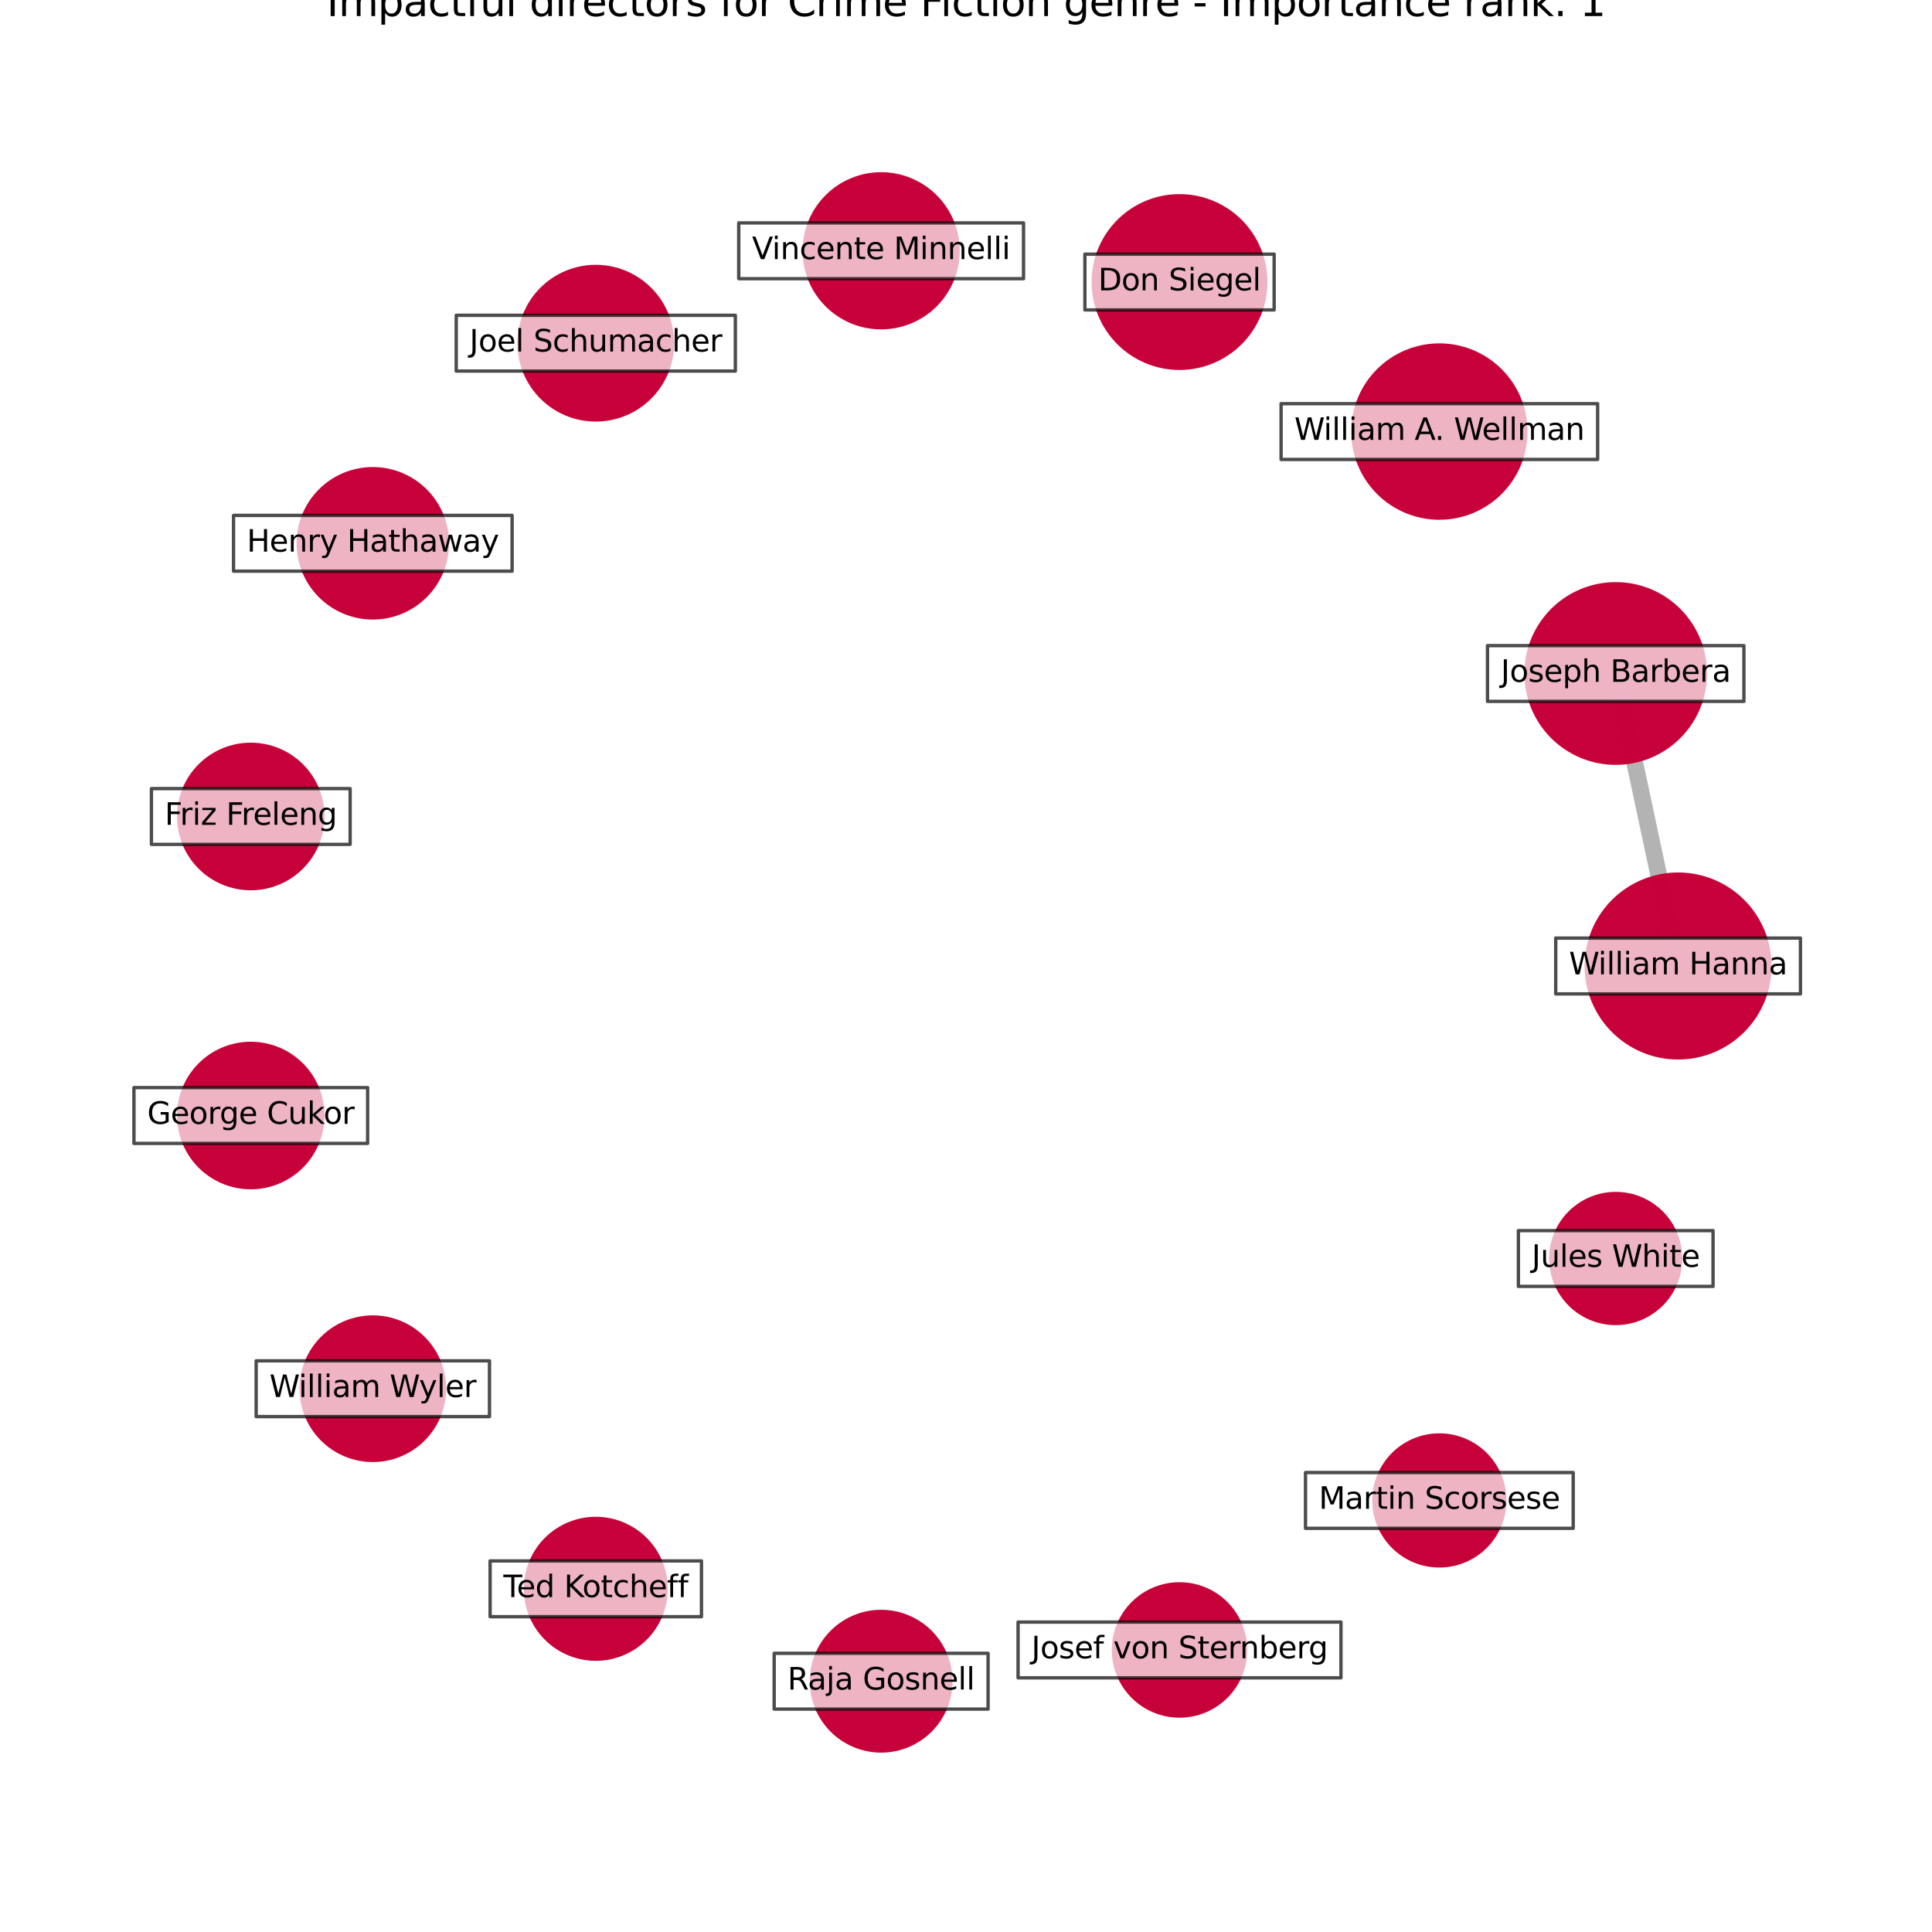 <?xml version="1.0" encoding="utf-8" standalone="no"?>
<!DOCTYPE svg PUBLIC "-//W3C//DTD SVG 1.1//EN"
  "http://www.w3.org/Graphics/SVG/1.1/DTD/svg11.dtd">
<svg xmlns:xlink="http://www.w3.org/1999/xlink" width="576pt" height="576pt" viewBox="0 0 576 576" xmlns="http://www.w3.org/2000/svg" version="1.1">
 <defs>
  <style type="text/css">*{stroke-linejoin: round; stroke-linecap: butt}</style>
 </defs>
 <g id="figure_1">
  <g id="patch_1">
   <path d="M 0 576 
L 576 576 
L 576 0 
L 0 0 
z
" style="fill: #ffffff"/>
  </g>
  <g id="axes_1">
   <g id="LineCollection_1">
    <path d="M 500.301 288 
L 481.703 200.794 
" clip-path="url(#p2eaabb1ff0)" style="fill: none; stroke: #000000; stroke-opacity: 0.3; stroke-width: 5"/>
   </g>
   <g id="PathCollection_1">
    <path d="M 500.301 315.386 
C 507.564 315.386 514.53 312.501 519.666 307.365 
C 524.801 302.229 527.687 295.263 527.687 288 
C 527.687 280.737 524.801 273.771 519.666 268.635 
C 514.53 263.499 507.564 260.614 500.301 260.614 
C 493.038 260.614 486.072 263.499 480.936 268.635 
C 475.8 273.771 472.915 280.737 472.915 288 
C 472.915 295.263 475.8 302.229 480.936 307.365 
C 486.072 312.501 493.038 315.386 500.301 315.386 
z
" clip-path="url(#p2eaabb1ff0)" style="fill: #c70039; fill-opacity: 0.99; stroke: #c70039; stroke-opacity: 0.99"/>
    <path d="M 481.703 227.54 
C 488.796 227.54 495.6 224.721 500.615 219.706 
C 505.631 214.69 508.449 207.887 508.449 200.794 
C 508.449 193.7 505.631 186.897 500.615 181.881 
C 495.6 176.866 488.796 174.047 481.703 174.047 
C 474.61 174.047 467.806 176.866 462.791 181.881 
C 457.775 186.897 454.957 193.7 454.957 200.794 
C 454.957 207.887 457.775 214.69 462.791 219.706 
C 467.806 224.721 474.61 227.54 481.703 227.54 
z
" clip-path="url(#p2eaabb1ff0)" style="fill: #c70039; fill-opacity: 0.99; stroke: #c70039; stroke-opacity: 0.99"/>
    <path d="M 429.125 154.463 
C 435.967 154.463 442.529 151.745 447.367 146.907 
C 452.204 142.069 454.923 135.507 454.923 128.666 
C 454.923 121.824 452.204 115.262 447.367 110.424 
C 442.529 105.587 435.967 102.869 429.125 102.869 
C 422.284 102.869 415.722 105.587 410.884 110.424 
C 406.047 115.262 403.328 121.824 403.328 128.666 
C 403.328 135.507 406.047 142.069 410.884 146.907 
C 415.722 151.745 422.284 154.463 429.125 154.463 
z
" clip-path="url(#p2eaabb1ff0)" style="fill: #c70039; fill-opacity: 0.99; stroke: #c70039; stroke-opacity: 0.99"/>
    <path d="M 351.659 109.808 
C 358.48 109.808 365.023 107.098 369.846 102.275 
C 374.669 97.452 377.379 90.909 377.379 84.088 
C 377.379 77.268 374.669 70.725 369.846 65.902 
C 365.023 61.079 358.48 58.369 351.659 58.369 
C 344.838 58.369 338.296 61.079 333.473 65.902 
C 328.65 70.725 325.94 77.268 325.94 84.088 
C 325.94 90.909 328.65 97.452 333.473 102.275 
C 338.296 107.098 344.838 109.808 351.659 109.808 
z
" clip-path="url(#p2eaabb1ff0)" style="fill: #c70039; fill-opacity: 0.99; stroke: #c70039; stroke-opacity: 0.99"/>
    <path d="M 262.699 97.704 
C 268.781 97.704 274.615 95.287 278.916 90.986 
C 283.217 86.686 285.633 80.852 285.633 74.769 
C 285.633 68.687 283.217 62.853 278.916 58.552 
C 274.615 54.251 268.781 51.835 262.699 51.835 
C 256.617 51.835 250.783 54.251 246.482 58.552 
C 242.181 62.853 239.764 68.687 239.764 74.769 
C 239.764 80.852 242.181 86.686 246.482 90.986 
C 250.783 95.287 256.617 97.704 262.699 97.704 
z
" clip-path="url(#p2eaabb1ff0)" style="fill: #c70039; fill-opacity: 0.99; stroke: #c70039; stroke-opacity: 0.99"/>
    <path d="M 177.627 125.191 
C 183.692 125.191 189.51 122.781 193.799 118.492 
C 198.088 114.203 200.497 108.385 200.497 102.32 
C 200.497 96.254 198.088 90.436 193.799 86.147 
C 189.51 81.858 183.692 79.449 177.627 79.449 
C 171.561 79.449 165.743 81.858 161.454 86.147 
C 157.165 90.436 154.756 96.254 154.756 102.32 
C 154.756 108.385 157.165 114.203 161.454 118.492 
C 165.743 122.781 171.561 125.191 177.627 125.191 
z
" clip-path="url(#p2eaabb1ff0)" style="fill: #c70039; fill-opacity: 0.99; stroke: #c70039; stroke-opacity: 0.99"/>
    <path d="M 111.152 184.214 
C 117.05 184.214 122.706 181.871 126.877 177.7 
C 131.047 173.53 133.39 167.873 133.39 161.976 
C 133.39 156.078 131.047 150.421 126.877 146.251 
C 122.706 142.081 117.05 139.738 111.152 139.738 
C 105.254 139.738 99.597 142.081 95.427 146.251 
C 91.257 150.421 88.914 156.078 88.914 161.976 
C 88.914 167.873 91.257 173.53 95.427 177.7 
C 99.597 181.871 105.254 184.214 111.152 184.214 
z
" clip-path="url(#p2eaabb1ff0)" style="fill: #c70039; fill-opacity: 0.99; stroke: #c70039; stroke-opacity: 0.99"/>
    <path d="M 74.769 264.932 
C 80.474 264.932 85.945 262.666 89.979 258.632 
C 94.012 254.598 96.279 249.127 96.279 243.423 
C 96.279 237.718 94.012 232.247 89.979 228.213 
C 85.945 224.18 80.474 221.913 74.769 221.913 
C 69.065 221.913 63.593 224.18 59.56 228.213 
C 55.526 232.247 53.26 237.718 53.26 243.423 
C 53.26 249.127 55.526 254.598 59.56 258.632 
C 63.593 262.666 69.065 264.932 74.769 264.932 
z
" clip-path="url(#p2eaabb1ff0)" style="fill: #c70039; fill-opacity: 0.99; stroke: #c70039; stroke-opacity: 0.99"/>
    <path d="M 74.769 354.079 
C 80.471 354.079 85.941 351.813 89.973 347.781 
C 94.005 343.749 96.27 338.28 96.27 332.577 
C 96.27 326.875 94.005 321.406 89.973 317.374 
C 85.941 313.342 80.471 311.076 74.769 311.076 
C 69.067 311.076 63.598 313.342 59.566 317.374 
C 55.534 321.406 53.268 326.875 53.268 332.577 
C 53.268 338.28 55.534 343.749 59.566 347.781 
C 63.598 351.813 69.067 354.079 74.769 354.079 
z
" clip-path="url(#p2eaabb1ff0)" style="fill: #c70039; fill-opacity: 0.99; stroke: #c70039; stroke-opacity: 0.99"/>
    <path d="M 111.152 435.395 
C 116.819 435.395 122.256 433.143 126.263 429.135 
C 130.271 425.128 132.522 419.692 132.522 414.024 
C 132.522 408.357 130.271 402.921 126.263 398.913 
C 122.256 394.906 116.819 392.654 111.152 392.654 
C 105.484 392.654 100.048 394.906 96.041 398.913 
C 92.033 402.921 89.782 408.357 89.782 414.024 
C 89.782 419.692 92.033 425.128 96.041 429.135 
C 100.048 433.143 105.484 435.395 111.152 435.395 
z
" clip-path="url(#p2eaabb1ff0)" style="fill: #c70039; fill-opacity: 0.99; stroke: #c70039; stroke-opacity: 0.99"/>
    <path d="M 177.627 494.654 
C 183.189 494.654 188.524 492.444 192.457 488.511 
C 196.39 484.578 198.6 479.243 198.6 473.68 
C 198.6 468.118 196.39 462.783 192.457 458.85 
C 188.524 454.917 183.189 452.707 177.627 452.707 
C 172.064 452.707 166.729 454.917 162.796 458.85 
C 158.863 462.783 156.653 468.118 156.653 473.68 
C 156.653 479.243 158.863 484.578 162.796 488.511 
C 166.729 492.444 172.064 494.654 177.627 494.654 
z
" clip-path="url(#p2eaabb1ff0)" style="fill: #c70039; fill-opacity: 0.99; stroke: #c70039; stroke-opacity: 0.99"/>
    <path d="M 262.699 522.025 
C 268.214 522.025 273.503 519.834 277.403 515.934 
C 281.302 512.035 283.493 506.745 283.493 501.231 
C 283.493 495.716 281.302 490.427 277.403 486.527 
C 273.503 482.628 268.214 480.437 262.699 480.437 
C 257.184 480.437 251.895 482.628 247.995 486.527 
C 244.096 490.427 241.905 495.716 241.905 501.231 
C 241.905 506.745 244.096 512.035 247.995 515.934 
C 251.895 519.834 257.184 522.025 262.699 522.025 
z
" clip-path="url(#p2eaabb1ff0)" style="fill: #c70039; fill-opacity: 0.99; stroke: #c70039; stroke-opacity: 0.99"/>
    <path d="M 351.659 511.613 
C 356.884 511.613 361.896 509.537 365.591 505.843 
C 369.285 502.148 371.361 497.137 371.361 491.912 
C 371.361 486.687 369.285 481.675 365.591 477.98 
C 361.896 474.286 356.884 472.21 351.659 472.21 
C 346.434 472.21 341.423 474.286 337.728 477.98 
C 334.033 481.675 331.957 486.687 331.957 491.912 
C 331.957 497.137 334.033 502.148 337.728 505.843 
C 341.423 509.537 346.434 511.613 351.659 511.613 
z
" clip-path="url(#p2eaabb1ff0)" style="fill: #c70039; fill-opacity: 0.99; stroke: #c70039; stroke-opacity: 0.99"/>
    <path d="M 429.126 466.844 
C 434.3 466.844 439.262 464.788 442.921 461.129 
C 446.579 457.471 448.635 452.508 448.635 447.334 
C 448.635 442.16 446.579 437.197 442.921 433.539 
C 439.262 429.88 434.3 427.825 429.126 427.825 
C 423.952 427.825 418.989 429.88 415.33 433.539 
C 411.672 437.197 409.616 442.16 409.616 447.334 
C 409.616 452.508 411.672 457.471 415.33 461.129 
C 418.989 464.788 423.952 466.844 429.126 466.844 
z
" clip-path="url(#p2eaabb1ff0)" style="fill: #c70039; fill-opacity: 0.99; stroke: #c70039; stroke-opacity: 0.99"/>
    <path d="M 481.703 394.571 
C 486.839 394.571 491.765 392.531 495.396 388.9 
C 499.028 385.268 501.068 380.342 501.068 375.206 
C 501.068 370.071 499.028 365.145 495.396 361.513 
C 491.765 357.882 486.839 355.842 481.703 355.842 
C 476.567 355.842 471.642 357.882 468.01 361.513 
C 464.379 365.145 462.338 370.071 462.338 375.206 
C 462.338 380.342 464.379 385.268 468.01 388.9 
C 471.642 392.531 476.567 394.571 481.703 394.571 
z
" clip-path="url(#p2eaabb1ff0)" style="fill: #c70039; fill-opacity: 0.99; stroke: #c70039; stroke-opacity: 0.99"/>
   </g>
   <g id="text_1">
    <g id="patch_2">
     <path d="M 463.818 296.315 
L 536.784 296.315 
L 536.784 279.685 
L 463.818 279.685 
z
" clip-path="url(#p2eaabb1ff0)" style="fill: #ffffff; opacity: 0.7; stroke: #000000; stroke-linejoin: miter"/>
    </g>
    <g clip-path="url(#p2eaabb1ff0)">
     <!-- William Hanna -->
     <g transform="translate(467.778 290.483)scale(0.09 -0.09)">
      <defs>
       <path id="DejaVuSans-57" d="M 213 4666 
L 850 4666 
L 1831 722 
L 2809 4666 
L 3519 4666 
L 4500 722 
L 5478 4666 
L 6119 4666 
L 4947 0 
L 4153 0 
L 3169 4050 
L 2175 0 
L 1381 0 
L 213 4666 
z
" transform="scale(0.016)"/>
       <path id="DejaVuSans-69" d="M 603 3500 
L 1178 3500 
L 1178 0 
L 603 0 
L 603 3500 
z
M 603 4863 
L 1178 4863 
L 1178 4134 
L 603 4134 
L 603 4863 
z
" transform="scale(0.016)"/>
       <path id="DejaVuSans-6c" d="M 603 4863 
L 1178 4863 
L 1178 0 
L 603 0 
L 603 4863 
z
" transform="scale(0.016)"/>
       <path id="DejaVuSans-61" d="M 2194 1759 
Q 1497 1759 1228 1600 
Q 959 1441 959 1056 
Q 959 750 1161 570 
Q 1363 391 1709 391 
Q 2188 391 2477 730 
Q 2766 1069 2766 1631 
L 2766 1759 
L 2194 1759 
z
M 3341 1997 
L 3341 0 
L 2766 0 
L 2766 531 
Q 2569 213 2275 61 
Q 1981 -91 1556 -91 
Q 1019 -91 701 211 
Q 384 513 384 1019 
Q 384 1609 779 1909 
Q 1175 2209 1959 2209 
L 2766 2209 
L 2766 2266 
Q 2766 2663 2505 2880 
Q 2244 3097 1772 3097 
Q 1472 3097 1187 3025 
Q 903 2953 641 2809 
L 641 3341 
Q 956 3463 1253 3523 
Q 1550 3584 1831 3584 
Q 2591 3584 2966 3190 
Q 3341 2797 3341 1997 
z
" transform="scale(0.016)"/>
       <path id="DejaVuSans-6d" d="M 3328 2828 
Q 3544 3216 3844 3400 
Q 4144 3584 4550 3584 
Q 5097 3584 5394 3201 
Q 5691 2819 5691 2113 
L 5691 0 
L 5113 0 
L 5113 2094 
Q 5113 2597 4934 2840 
Q 4756 3084 4391 3084 
Q 3944 3084 3684 2787 
Q 3425 2491 3425 1978 
L 3425 0 
L 2847 0 
L 2847 2094 
Q 2847 2600 2669 2842 
Q 2491 3084 2119 3084 
Q 1678 3084 1418 2786 
Q 1159 2488 1159 1978 
L 1159 0 
L 581 0 
L 581 3500 
L 1159 3500 
L 1159 2956 
Q 1356 3278 1631 3431 
Q 1906 3584 2284 3584 
Q 2666 3584 2933 3390 
Q 3200 3197 3328 2828 
z
" transform="scale(0.016)"/>
       <path id="DejaVuSans-20" transform="scale(0.016)"/>
       <path id="DejaVuSans-48" d="M 628 4666 
L 1259 4666 
L 1259 2753 
L 3553 2753 
L 3553 4666 
L 4184 4666 
L 4184 0 
L 3553 0 
L 3553 2222 
L 1259 2222 
L 1259 0 
L 628 0 
L 628 4666 
z
" transform="scale(0.016)"/>
       <path id="DejaVuSans-6e" d="M 3513 2113 
L 3513 0 
L 2938 0 
L 2938 2094 
Q 2938 2591 2744 2837 
Q 2550 3084 2163 3084 
Q 1697 3084 1428 2787 
Q 1159 2491 1159 1978 
L 1159 0 
L 581 0 
L 581 3500 
L 1159 3500 
L 1159 2956 
Q 1366 3272 1645 3428 
Q 1925 3584 2291 3584 
Q 2894 3584 3203 3211 
Q 3513 2838 3513 2113 
z
" transform="scale(0.016)"/>
      </defs>
      <use xlink:href="#DejaVuSans-57"/>
      <use xlink:href="#DejaVuSans-69" x="96.627"/>
      <use xlink:href="#DejaVuSans-6c" x="124.41"/>
      <use xlink:href="#DejaVuSans-6c" x="152.193"/>
      <use xlink:href="#DejaVuSans-69" x="179.977"/>
      <use xlink:href="#DejaVuSans-61" x="207.76"/>
      <use xlink:href="#DejaVuSans-6d" x="269.039"/>
      <use xlink:href="#DejaVuSans-20" x="366.451"/>
      <use xlink:href="#DejaVuSans-48" x="398.238"/>
      <use xlink:href="#DejaVuSans-61" x="473.434"/>
      <use xlink:href="#DejaVuSans-6e" x="534.713"/>
      <use xlink:href="#DejaVuSans-6e" x="598.092"/>
      <use xlink:href="#DejaVuSans-61" x="661.471"/>
     </g>
    </g>
   </g>
   <g id="text_2">
    <g id="patch_3">
     <path d="M 443.482 209.109 
L 519.924 209.109 
L 519.924 192.478 
L 443.482 192.478 
z
" clip-path="url(#p2eaabb1ff0)" style="fill: #ffffff; opacity: 0.7; stroke: #000000; stroke-linejoin: miter"/>
    </g>
    <g clip-path="url(#p2eaabb1ff0)">
     <!-- Joseph Barbera -->
     <g transform="translate(447.442 203.277)scale(0.09 -0.09)">
      <defs>
       <path id="DejaVuSans-4a" d="M 628 4666 
L 1259 4666 
L 1259 325 
Q 1259 -519 939 -900 
Q 619 -1281 -91 -1281 
L -331 -1281 
L -331 -750 
L -134 -750 
Q 284 -750 456 -515 
Q 628 -281 628 325 
L 628 4666 
z
" transform="scale(0.016)"/>
       <path id="DejaVuSans-6f" d="M 1959 3097 
Q 1497 3097 1228 2736 
Q 959 2375 959 1747 
Q 959 1119 1226 758 
Q 1494 397 1959 397 
Q 2419 397 2687 759 
Q 2956 1122 2956 1747 
Q 2956 2369 2687 2733 
Q 2419 3097 1959 3097 
z
M 1959 3584 
Q 2709 3584 3137 3096 
Q 3566 2609 3566 1747 
Q 3566 888 3137 398 
Q 2709 -91 1959 -91 
Q 1206 -91 779 398 
Q 353 888 353 1747 
Q 353 2609 779 3096 
Q 1206 3584 1959 3584 
z
" transform="scale(0.016)"/>
       <path id="DejaVuSans-73" d="M 2834 3397 
L 2834 2853 
Q 2591 2978 2328 3040 
Q 2066 3103 1784 3103 
Q 1356 3103 1142 2972 
Q 928 2841 928 2578 
Q 928 2378 1081 2264 
Q 1234 2150 1697 2047 
L 1894 2003 
Q 2506 1872 2764 1633 
Q 3022 1394 3022 966 
Q 3022 478 2636 193 
Q 2250 -91 1575 -91 
Q 1294 -91 989 -36 
Q 684 19 347 128 
L 347 722 
Q 666 556 975 473 
Q 1284 391 1588 391 
Q 1994 391 2212 530 
Q 2431 669 2431 922 
Q 2431 1156 2273 1281 
Q 2116 1406 1581 1522 
L 1381 1569 
Q 847 1681 609 1914 
Q 372 2147 372 2553 
Q 372 3047 722 3315 
Q 1072 3584 1716 3584 
Q 2034 3584 2315 3537 
Q 2597 3491 2834 3397 
z
" transform="scale(0.016)"/>
       <path id="DejaVuSans-65" d="M 3597 1894 
L 3597 1613 
L 953 1613 
Q 991 1019 1311 708 
Q 1631 397 2203 397 
Q 2534 397 2845 478 
Q 3156 559 3463 722 
L 3463 178 
Q 3153 47 2828 -22 
Q 2503 -91 2169 -91 
Q 1331 -91 842 396 
Q 353 884 353 1716 
Q 353 2575 817 3079 
Q 1281 3584 2069 3584 
Q 2775 3584 3186 3129 
Q 3597 2675 3597 1894 
z
M 3022 2063 
Q 3016 2534 2758 2815 
Q 2500 3097 2075 3097 
Q 1594 3097 1305 2825 
Q 1016 2553 972 2059 
L 3022 2063 
z
" transform="scale(0.016)"/>
       <path id="DejaVuSans-70" d="M 1159 525 
L 1159 -1331 
L 581 -1331 
L 581 3500 
L 1159 3500 
L 1159 2969 
Q 1341 3281 1617 3432 
Q 1894 3584 2278 3584 
Q 2916 3584 3314 3078 
Q 3713 2572 3713 1747 
Q 3713 922 3314 415 
Q 2916 -91 2278 -91 
Q 1894 -91 1617 61 
Q 1341 213 1159 525 
z
M 3116 1747 
Q 3116 2381 2855 2742 
Q 2594 3103 2138 3103 
Q 1681 3103 1420 2742 
Q 1159 2381 1159 1747 
Q 1159 1113 1420 752 
Q 1681 391 2138 391 
Q 2594 391 2855 752 
Q 3116 1113 3116 1747 
z
" transform="scale(0.016)"/>
       <path id="DejaVuSans-68" d="M 3513 2113 
L 3513 0 
L 2938 0 
L 2938 2094 
Q 2938 2591 2744 2837 
Q 2550 3084 2163 3084 
Q 1697 3084 1428 2787 
Q 1159 2491 1159 1978 
L 1159 0 
L 581 0 
L 581 4863 
L 1159 4863 
L 1159 2956 
Q 1366 3272 1645 3428 
Q 1925 3584 2291 3584 
Q 2894 3584 3203 3211 
Q 3513 2838 3513 2113 
z
" transform="scale(0.016)"/>
       <path id="DejaVuSans-42" d="M 1259 2228 
L 1259 519 
L 2272 519 
Q 2781 519 3026 730 
Q 3272 941 3272 1375 
Q 3272 1813 3026 2020 
Q 2781 2228 2272 2228 
L 1259 2228 
z
M 1259 4147 
L 1259 2741 
L 2194 2741 
Q 2656 2741 2882 2914 
Q 3109 3088 3109 3444 
Q 3109 3797 2882 3972 
Q 2656 4147 2194 4147 
L 1259 4147 
z
M 628 4666 
L 2241 4666 
Q 2963 4666 3353 4366 
Q 3744 4066 3744 3513 
Q 3744 3084 3544 2831 
Q 3344 2578 2956 2516 
Q 3422 2416 3680 2098 
Q 3938 1781 3938 1306 
Q 3938 681 3513 340 
Q 3088 0 2303 0 
L 628 0 
L 628 4666 
z
" transform="scale(0.016)"/>
       <path id="DejaVuSans-72" d="M 2631 2963 
Q 2534 3019 2420 3045 
Q 2306 3072 2169 3072 
Q 1681 3072 1420 2755 
Q 1159 2438 1159 1844 
L 1159 0 
L 581 0 
L 581 3500 
L 1159 3500 
L 1159 2956 
Q 1341 3275 1631 3429 
Q 1922 3584 2338 3584 
Q 2397 3584 2469 3576 
Q 2541 3569 2628 3553 
L 2631 2963 
z
" transform="scale(0.016)"/>
       <path id="DejaVuSans-62" d="M 3116 1747 
Q 3116 2381 2855 2742 
Q 2594 3103 2138 3103 
Q 1681 3103 1420 2742 
Q 1159 2381 1159 1747 
Q 1159 1113 1420 752 
Q 1681 391 2138 391 
Q 2594 391 2855 752 
Q 3116 1113 3116 1747 
z
M 1159 2969 
Q 1341 3281 1617 3432 
Q 1894 3584 2278 3584 
Q 2916 3584 3314 3078 
Q 3713 2572 3713 1747 
Q 3713 922 3314 415 
Q 2916 -91 2278 -91 
Q 1894 -91 1617 61 
Q 1341 213 1159 525 
L 1159 0 
L 581 0 
L 581 4863 
L 1159 4863 
L 1159 2969 
z
" transform="scale(0.016)"/>
      </defs>
      <use xlink:href="#DejaVuSans-4a"/>
      <use xlink:href="#DejaVuSans-6f" x="29.492"/>
      <use xlink:href="#DejaVuSans-73" x="90.674"/>
      <use xlink:href="#DejaVuSans-65" x="142.773"/>
      <use xlink:href="#DejaVuSans-70" x="204.297"/>
      <use xlink:href="#DejaVuSans-68" x="267.773"/>
      <use xlink:href="#DejaVuSans-20" x="331.152"/>
      <use xlink:href="#DejaVuSans-42" x="362.939"/>
      <use xlink:href="#DejaVuSans-61" x="431.543"/>
      <use xlink:href="#DejaVuSans-72" x="492.822"/>
      <use xlink:href="#DejaVuSans-62" x="533.936"/>
      <use xlink:href="#DejaVuSans-65" x="597.412"/>
      <use xlink:href="#DejaVuSans-72" x="658.936"/>
      <use xlink:href="#DejaVuSans-61" x="700.049"/>
     </g>
    </g>
   </g>
   <g id="text_3">
    <g id="patch_4">
     <path d="M 381.939 136.981 
L 476.312 136.981 
L 476.312 120.351 
L 381.939 120.351 
z
" clip-path="url(#p2eaabb1ff0)" style="fill: #ffffff; opacity: 0.7; stroke: #000000; stroke-linejoin: miter"/>
    </g>
    <g clip-path="url(#p2eaabb1ff0)">
     <!-- William A. Wellman -->
     <g transform="translate(385.899 131.149)scale(0.09 -0.09)">
      <defs>
       <path id="DejaVuSans-41" d="M 2188 4044 
L 1331 1722 
L 3047 1722 
L 2188 4044 
z
M 1831 4666 
L 2547 4666 
L 4325 0 
L 3669 0 
L 3244 1197 
L 1141 1197 
L 716 0 
L 50 0 
L 1831 4666 
z
" transform="scale(0.016)"/>
       <path id="DejaVuSans-2e" d="M 684 794 
L 1344 794 
L 1344 0 
L 684 0 
L 684 794 
z
" transform="scale(0.016)"/>
      </defs>
      <use xlink:href="#DejaVuSans-57"/>
      <use xlink:href="#DejaVuSans-69" x="96.627"/>
      <use xlink:href="#DejaVuSans-6c" x="124.41"/>
      <use xlink:href="#DejaVuSans-6c" x="152.193"/>
      <use xlink:href="#DejaVuSans-69" x="179.977"/>
      <use xlink:href="#DejaVuSans-61" x="207.76"/>
      <use xlink:href="#DejaVuSans-6d" x="269.039"/>
      <use xlink:href="#DejaVuSans-20" x="366.451"/>
      <use xlink:href="#DejaVuSans-41" x="398.238"/>
      <use xlink:href="#DejaVuSans-2e" x="464.896"/>
      <use xlink:href="#DejaVuSans-20" x="496.684"/>
      <use xlink:href="#DejaVuSans-57" x="528.471"/>
      <use xlink:href="#DejaVuSans-65" x="621.473"/>
      <use xlink:href="#DejaVuSans-6c" x="682.996"/>
      <use xlink:href="#DejaVuSans-6c" x="710.779"/>
      <use xlink:href="#DejaVuSans-6d" x="738.562"/>
      <use xlink:href="#DejaVuSans-61" x="835.975"/>
      <use xlink:href="#DejaVuSans-6e" x="897.254"/>
     </g>
    </g>
   </g>
   <g id="text_4">
    <g id="patch_5">
     <path d="M 323.447 92.404 
L 379.871 92.404 
L 379.871 75.773 
L 323.447 75.773 
z
" clip-path="url(#p2eaabb1ff0)" style="fill: #ffffff; opacity: 0.7; stroke: #000000; stroke-linejoin: miter"/>
    </g>
    <g clip-path="url(#p2eaabb1ff0)">
     <!-- Don Siegel -->
     <g transform="translate(327.407 86.572)scale(0.09 -0.09)">
      <defs>
       <path id="DejaVuSans-44" d="M 1259 4147 
L 1259 519 
L 2022 519 
Q 2988 519 3436 956 
Q 3884 1394 3884 2338 
Q 3884 3275 3436 3711 
Q 2988 4147 2022 4147 
L 1259 4147 
z
M 628 4666 
L 1925 4666 
Q 3281 4666 3915 4102 
Q 4550 3538 4550 2338 
Q 4550 1131 3912 565 
Q 3275 0 1925 0 
L 628 0 
L 628 4666 
z
" transform="scale(0.016)"/>
       <path id="DejaVuSans-53" d="M 3425 4513 
L 3425 3897 
Q 3066 4069 2747 4153 
Q 2428 4238 2131 4238 
Q 1616 4238 1336 4038 
Q 1056 3838 1056 3469 
Q 1056 3159 1242 3001 
Q 1428 2844 1947 2747 
L 2328 2669 
Q 3034 2534 3370 2195 
Q 3706 1856 3706 1288 
Q 3706 609 3251 259 
Q 2797 -91 1919 -91 
Q 1588 -91 1214 -16 
Q 841 59 441 206 
L 441 856 
Q 825 641 1194 531 
Q 1563 422 1919 422 
Q 2459 422 2753 634 
Q 3047 847 3047 1241 
Q 3047 1584 2836 1778 
Q 2625 1972 2144 2069 
L 1759 2144 
Q 1053 2284 737 2584 
Q 422 2884 422 3419 
Q 422 4038 858 4394 
Q 1294 4750 2059 4750 
Q 2388 4750 2728 4690 
Q 3069 4631 3425 4513 
z
" transform="scale(0.016)"/>
       <path id="DejaVuSans-67" d="M 2906 1791 
Q 2906 2416 2648 2759 
Q 2391 3103 1925 3103 
Q 1463 3103 1205 2759 
Q 947 2416 947 1791 
Q 947 1169 1205 825 
Q 1463 481 1925 481 
Q 2391 481 2648 825 
Q 2906 1169 2906 1791 
z
M 3481 434 
Q 3481 -459 3084 -895 
Q 2688 -1331 1869 -1331 
Q 1566 -1331 1297 -1286 
Q 1028 -1241 775 -1147 
L 775 -588 
Q 1028 -725 1275 -790 
Q 1522 -856 1778 -856 
Q 2344 -856 2625 -561 
Q 2906 -266 2906 331 
L 2906 616 
Q 2728 306 2450 153 
Q 2172 0 1784 0 
Q 1141 0 747 490 
Q 353 981 353 1791 
Q 353 2603 747 3093 
Q 1141 3584 1784 3584 
Q 2172 3584 2450 3431 
Q 2728 3278 2906 2969 
L 2906 3500 
L 3481 3500 
L 3481 434 
z
" transform="scale(0.016)"/>
      </defs>
      <use xlink:href="#DejaVuSans-44"/>
      <use xlink:href="#DejaVuSans-6f" x="77.002"/>
      <use xlink:href="#DejaVuSans-6e" x="138.184"/>
      <use xlink:href="#DejaVuSans-20" x="201.562"/>
      <use xlink:href="#DejaVuSans-53" x="233.35"/>
      <use xlink:href="#DejaVuSans-69" x="296.826"/>
      <use xlink:href="#DejaVuSans-65" x="324.609"/>
      <use xlink:href="#DejaVuSans-67" x="386.133"/>
      <use xlink:href="#DejaVuSans-65" x="449.609"/>
      <use xlink:href="#DejaVuSans-6c" x="511.133"/>
     </g>
    </g>
   </g>
   <g id="text_5">
    <g id="patch_6">
     <path d="M 220.246 83.084 
L 305.152 83.084 
L 305.152 66.454 
L 220.246 66.454 
z
" clip-path="url(#p2eaabb1ff0)" style="fill: #ffffff; opacity: 0.7; stroke: #000000; stroke-linejoin: miter"/>
    </g>
    <g clip-path="url(#p2eaabb1ff0)">
     <!-- Vincente Minnelli -->
     <g transform="translate(224.206 77.253)scale(0.09 -0.09)">
      <defs>
       <path id="DejaVuSans-56" d="M 1831 0 
L 50 4666 
L 709 4666 
L 2188 738 
L 3669 4666 
L 4325 4666 
L 2547 0 
L 1831 0 
z
" transform="scale(0.016)"/>
       <path id="DejaVuSans-63" d="M 3122 3366 
L 3122 2828 
Q 2878 2963 2633 3030 
Q 2388 3097 2138 3097 
Q 1578 3097 1268 2742 
Q 959 2388 959 1747 
Q 959 1106 1268 751 
Q 1578 397 2138 397 
Q 2388 397 2633 464 
Q 2878 531 3122 666 
L 3122 134 
Q 2881 22 2623 -34 
Q 2366 -91 2075 -91 
Q 1284 -91 818 406 
Q 353 903 353 1747 
Q 353 2603 823 3093 
Q 1294 3584 2113 3584 
Q 2378 3584 2631 3529 
Q 2884 3475 3122 3366 
z
" transform="scale(0.016)"/>
       <path id="DejaVuSans-74" d="M 1172 4494 
L 1172 3500 
L 2356 3500 
L 2356 3053 
L 1172 3053 
L 1172 1153 
Q 1172 725 1289 603 
Q 1406 481 1766 481 
L 2356 481 
L 2356 0 
L 1766 0 
Q 1100 0 847 248 
Q 594 497 594 1153 
L 594 3053 
L 172 3053 
L 172 3500 
L 594 3500 
L 594 4494 
L 1172 4494 
z
" transform="scale(0.016)"/>
       <path id="DejaVuSans-4d" d="M 628 4666 
L 1569 4666 
L 2759 1491 
L 3956 4666 
L 4897 4666 
L 4897 0 
L 4281 0 
L 4281 4097 
L 3078 897 
L 2444 897 
L 1241 4097 
L 1241 0 
L 628 0 
L 628 4666 
z
" transform="scale(0.016)"/>
      </defs>
      <use xlink:href="#DejaVuSans-56"/>
      <use xlink:href="#DejaVuSans-69" x="66.158"/>
      <use xlink:href="#DejaVuSans-6e" x="93.941"/>
      <use xlink:href="#DejaVuSans-63" x="157.32"/>
      <use xlink:href="#DejaVuSans-65" x="212.301"/>
      <use xlink:href="#DejaVuSans-6e" x="273.824"/>
      <use xlink:href="#DejaVuSans-74" x="337.203"/>
      <use xlink:href="#DejaVuSans-65" x="376.412"/>
      <use xlink:href="#DejaVuSans-20" x="437.936"/>
      <use xlink:href="#DejaVuSans-4d" x="469.723"/>
      <use xlink:href="#DejaVuSans-69" x="556.002"/>
      <use xlink:href="#DejaVuSans-6e" x="583.785"/>
      <use xlink:href="#DejaVuSans-6e" x="647.164"/>
      <use xlink:href="#DejaVuSans-65" x="710.543"/>
      <use xlink:href="#DejaVuSans-6c" x="772.066"/>
      <use xlink:href="#DejaVuSans-6c" x="799.85"/>
      <use xlink:href="#DejaVuSans-69" x="827.633"/>
     </g>
    </g>
   </g>
   <g id="text_6">
    <g id="patch_7">
     <path d="M 136.016 110.635 
L 219.237 110.635 
L 219.237 94.004 
L 136.016 94.004 
z
" clip-path="url(#p2eaabb1ff0)" style="fill: #ffffff; opacity: 0.7; stroke: #000000; stroke-linejoin: miter"/>
    </g>
    <g clip-path="url(#p2eaabb1ff0)">
     <!-- Joel Schumacher -->
     <g transform="translate(139.976 104.803)scale(0.09 -0.09)">
      <defs>
       <path id="DejaVuSans-75" d="M 544 1381 
L 544 3500 
L 1119 3500 
L 1119 1403 
Q 1119 906 1312 657 
Q 1506 409 1894 409 
Q 2359 409 2629 706 
Q 2900 1003 2900 1516 
L 2900 3500 
L 3475 3500 
L 3475 0 
L 2900 0 
L 2900 538 
Q 2691 219 2414 64 
Q 2138 -91 1772 -91 
Q 1169 -91 856 284 
Q 544 659 544 1381 
z
M 1991 3584 
L 1991 3584 
z
" transform="scale(0.016)"/>
      </defs>
      <use xlink:href="#DejaVuSans-4a"/>
      <use xlink:href="#DejaVuSans-6f" x="29.492"/>
      <use xlink:href="#DejaVuSans-65" x="90.674"/>
      <use xlink:href="#DejaVuSans-6c" x="152.197"/>
      <use xlink:href="#DejaVuSans-20" x="179.98"/>
      <use xlink:href="#DejaVuSans-53" x="211.768"/>
      <use xlink:href="#DejaVuSans-63" x="275.244"/>
      <use xlink:href="#DejaVuSans-68" x="330.225"/>
      <use xlink:href="#DejaVuSans-75" x="393.604"/>
      <use xlink:href="#DejaVuSans-6d" x="456.982"/>
      <use xlink:href="#DejaVuSans-61" x="554.395"/>
      <use xlink:href="#DejaVuSans-63" x="615.674"/>
      <use xlink:href="#DejaVuSans-68" x="670.654"/>
      <use xlink:href="#DejaVuSans-65" x="734.033"/>
      <use xlink:href="#DejaVuSans-72" x="795.557"/>
     </g>
    </g>
   </g>
   <g id="text_7">
    <g id="patch_8">
     <path d="M 69.627 170.291 
L 152.677 170.291 
L 152.677 153.661 
L 69.627 153.661 
z
" clip-path="url(#p2eaabb1ff0)" style="fill: #ffffff; opacity: 0.7; stroke: #000000; stroke-linejoin: miter"/>
    </g>
    <g clip-path="url(#p2eaabb1ff0)">
     <!-- Henry Hathaway -->
     <g transform="translate(73.587 164.459)scale(0.09 -0.09)">
      <defs>
       <path id="DejaVuSans-79" d="M 2059 -325 
Q 1816 -950 1584 -1140 
Q 1353 -1331 966 -1331 
L 506 -1331 
L 506 -850 
L 844 -850 
Q 1081 -850 1212 -737 
Q 1344 -625 1503 -206 
L 1606 56 
L 191 3500 
L 800 3500 
L 1894 763 
L 2988 3500 
L 3597 3500 
L 2059 -325 
z
" transform="scale(0.016)"/>
       <path id="DejaVuSans-77" d="M 269 3500 
L 844 3500 
L 1563 769 
L 2278 3500 
L 2956 3500 
L 3675 769 
L 4391 3500 
L 4966 3500 
L 4050 0 
L 3372 0 
L 2619 2869 
L 1863 0 
L 1184 0 
L 269 3500 
z
" transform="scale(0.016)"/>
      </defs>
      <use xlink:href="#DejaVuSans-48"/>
      <use xlink:href="#DejaVuSans-65" x="75.195"/>
      <use xlink:href="#DejaVuSans-6e" x="136.719"/>
      <use xlink:href="#DejaVuSans-72" x="200.098"/>
      <use xlink:href="#DejaVuSans-79" x="241.211"/>
      <use xlink:href="#DejaVuSans-20" x="300.391"/>
      <use xlink:href="#DejaVuSans-48" x="332.178"/>
      <use xlink:href="#DejaVuSans-61" x="407.373"/>
      <use xlink:href="#DejaVuSans-74" x="468.652"/>
      <use xlink:href="#DejaVuSans-68" x="507.861"/>
      <use xlink:href="#DejaVuSans-61" x="571.24"/>
      <use xlink:href="#DejaVuSans-77" x="632.52"/>
      <use xlink:href="#DejaVuSans-61" x="714.307"/>
      <use xlink:href="#DejaVuSans-79" x="775.586"/>
     </g>
    </g>
   </g>
   <g id="text_8">
    <g id="patch_9">
     <path d="M 45.148 251.738 
L 104.39 251.738 
L 104.39 235.107 
L 45.148 235.107 
z
" clip-path="url(#p2eaabb1ff0)" style="fill: #ffffff; opacity: 0.7; stroke: #000000; stroke-linejoin: miter"/>
    </g>
    <g clip-path="url(#p2eaabb1ff0)">
     <!-- Friz Freleng -->
     <g transform="translate(49.108 245.906)scale(0.09 -0.09)">
      <defs>
       <path id="DejaVuSans-46" d="M 628 4666 
L 3309 4666 
L 3309 4134 
L 1259 4134 
L 1259 2759 
L 3109 2759 
L 3109 2228 
L 1259 2228 
L 1259 0 
L 628 0 
L 628 4666 
z
" transform="scale(0.016)"/>
       <path id="DejaVuSans-7a" d="M 353 3500 
L 3084 3500 
L 3084 2975 
L 922 459 
L 3084 459 
L 3084 0 
L 275 0 
L 275 525 
L 2438 3041 
L 353 3041 
L 353 3500 
z
" transform="scale(0.016)"/>
      </defs>
      <use xlink:href="#DejaVuSans-46"/>
      <use xlink:href="#DejaVuSans-72" x="50.27"/>
      <use xlink:href="#DejaVuSans-69" x="91.383"/>
      <use xlink:href="#DejaVuSans-7a" x="119.166"/>
      <use xlink:href="#DejaVuSans-20" x="171.656"/>
      <use xlink:href="#DejaVuSans-46" x="203.443"/>
      <use xlink:href="#DejaVuSans-72" x="253.713"/>
      <use xlink:href="#DejaVuSans-65" x="292.576"/>
      <use xlink:href="#DejaVuSans-6c" x="354.1"/>
      <use xlink:href="#DejaVuSans-65" x="381.883"/>
      <use xlink:href="#DejaVuSans-6e" x="443.406"/>
      <use xlink:href="#DejaVuSans-67" x="506.785"/>
     </g>
    </g>
   </g>
   <g id="text_9">
    <g id="patch_10">
     <path d="M 39.933 340.893 
L 109.606 340.893 
L 109.606 324.262 
L 39.933 324.262 
z
" clip-path="url(#p2eaabb1ff0)" style="fill: #ffffff; opacity: 0.7; stroke: #000000; stroke-linejoin: miter"/>
    </g>
    <g clip-path="url(#p2eaabb1ff0)">
     <!-- George Cukor -->
     <g transform="translate(43.893 335.061)scale(0.09 -0.09)">
      <defs>
       <path id="DejaVuSans-47" d="M 3809 666 
L 3809 1919 
L 2778 1919 
L 2778 2438 
L 4434 2438 
L 4434 434 
Q 4069 175 3628 42 
Q 3188 -91 2688 -91 
Q 1594 -91 976 548 
Q 359 1188 359 2328 
Q 359 3472 976 4111 
Q 1594 4750 2688 4750 
Q 3144 4750 3555 4637 
Q 3966 4525 4313 4306 
L 4313 3634 
Q 3963 3931 3569 4081 
Q 3175 4231 2741 4231 
Q 1884 4231 1454 3753 
Q 1025 3275 1025 2328 
Q 1025 1384 1454 906 
Q 1884 428 2741 428 
Q 3075 428 3337 486 
Q 3600 544 3809 666 
z
" transform="scale(0.016)"/>
       <path id="DejaVuSans-43" d="M 4122 4306 
L 4122 3641 
Q 3803 3938 3442 4084 
Q 3081 4231 2675 4231 
Q 1875 4231 1450 3742 
Q 1025 3253 1025 2328 
Q 1025 1406 1450 917 
Q 1875 428 2675 428 
Q 3081 428 3442 575 
Q 3803 722 4122 1019 
L 4122 359 
Q 3791 134 3420 21 
Q 3050 -91 2638 -91 
Q 1578 -91 968 557 
Q 359 1206 359 2328 
Q 359 3453 968 4101 
Q 1578 4750 2638 4750 
Q 3056 4750 3426 4639 
Q 3797 4528 4122 4306 
z
" transform="scale(0.016)"/>
       <path id="DejaVuSans-6b" d="M 581 4863 
L 1159 4863 
L 1159 1991 
L 2875 3500 
L 3609 3500 
L 1753 1863 
L 3688 0 
L 2938 0 
L 1159 1709 
L 1159 0 
L 581 0 
L 581 4863 
z
" transform="scale(0.016)"/>
      </defs>
      <use xlink:href="#DejaVuSans-47"/>
      <use xlink:href="#DejaVuSans-65" x="77.49"/>
      <use xlink:href="#DejaVuSans-6f" x="139.014"/>
      <use xlink:href="#DejaVuSans-72" x="200.195"/>
      <use xlink:href="#DejaVuSans-67" x="239.559"/>
      <use xlink:href="#DejaVuSans-65" x="303.035"/>
      <use xlink:href="#DejaVuSans-20" x="364.559"/>
      <use xlink:href="#DejaVuSans-43" x="396.346"/>
      <use xlink:href="#DejaVuSans-75" x="466.17"/>
      <use xlink:href="#DejaVuSans-6b" x="529.549"/>
      <use xlink:href="#DejaVuSans-6f" x="583.834"/>
      <use xlink:href="#DejaVuSans-72" x="645.016"/>
     </g>
    </g>
   </g>
   <g id="text_10">
    <g id="patch_11">
     <path d="M 76.369 422.339 
L 145.935 422.339 
L 145.935 405.709 
L 76.369 405.709 
z
" clip-path="url(#p2eaabb1ff0)" style="fill: #ffffff; opacity: 0.7; stroke: #000000; stroke-linejoin: miter"/>
    </g>
    <g clip-path="url(#p2eaabb1ff0)">
     <!-- William Wyler -->
     <g transform="translate(80.329 416.508)scale(0.09 -0.09)">
      <use xlink:href="#DejaVuSans-57"/>
      <use xlink:href="#DejaVuSans-69" x="96.627"/>
      <use xlink:href="#DejaVuSans-6c" x="124.41"/>
      <use xlink:href="#DejaVuSans-6c" x="152.193"/>
      <use xlink:href="#DejaVuSans-69" x="179.977"/>
      <use xlink:href="#DejaVuSans-61" x="207.76"/>
      <use xlink:href="#DejaVuSans-6d" x="269.039"/>
      <use xlink:href="#DejaVuSans-20" x="366.451"/>
      <use xlink:href="#DejaVuSans-57" x="398.238"/>
      <use xlink:href="#DejaVuSans-79" x="495.365"/>
      <use xlink:href="#DejaVuSans-6c" x="554.545"/>
      <use xlink:href="#DejaVuSans-65" x="582.328"/>
      <use xlink:href="#DejaVuSans-72" x="643.852"/>
     </g>
    </g>
   </g>
   <g id="text_11">
    <g id="patch_12">
     <path d="M 146.12 481.996 
L 209.133 481.996 
L 209.133 465.365 
L 146.12 465.365 
z
" clip-path="url(#p2eaabb1ff0)" style="fill: #ffffff; opacity: 0.7; stroke: #000000; stroke-linejoin: miter"/>
    </g>
    <g clip-path="url(#p2eaabb1ff0)">
     <!-- Ted Kotcheff -->
     <g transform="translate(150.08 476.164)scale(0.09 -0.09)">
      <defs>
       <path id="DejaVuSans-54" d="M -19 4666 
L 3928 4666 
L 3928 4134 
L 2272 4134 
L 2272 0 
L 1638 0 
L 1638 4134 
L -19 4134 
L -19 4666 
z
" transform="scale(0.016)"/>
       <path id="DejaVuSans-64" d="M 2906 2969 
L 2906 4863 
L 3481 4863 
L 3481 0 
L 2906 0 
L 2906 525 
Q 2725 213 2448 61 
Q 2172 -91 1784 -91 
Q 1150 -91 751 415 
Q 353 922 353 1747 
Q 353 2572 751 3078 
Q 1150 3584 1784 3584 
Q 2172 3584 2448 3432 
Q 2725 3281 2906 2969 
z
M 947 1747 
Q 947 1113 1208 752 
Q 1469 391 1925 391 
Q 2381 391 2643 752 
Q 2906 1113 2906 1747 
Q 2906 2381 2643 2742 
Q 2381 3103 1925 3103 
Q 1469 3103 1208 2742 
Q 947 2381 947 1747 
z
" transform="scale(0.016)"/>
       <path id="DejaVuSans-4b" d="M 628 4666 
L 1259 4666 
L 1259 2694 
L 3353 4666 
L 4166 4666 
L 1850 2491 
L 4331 0 
L 3500 0 
L 1259 2247 
L 1259 0 
L 628 0 
L 628 4666 
z
" transform="scale(0.016)"/>
       <path id="DejaVuSans-66" d="M 2375 4863 
L 2375 4384 
L 1825 4384 
Q 1516 4384 1395 4259 
Q 1275 4134 1275 3809 
L 1275 3500 
L 2222 3500 
L 2222 3053 
L 1275 3053 
L 1275 0 
L 697 0 
L 697 3053 
L 147 3053 
L 147 3500 
L 697 3500 
L 697 3744 
Q 697 4328 969 4595 
Q 1241 4863 1831 4863 
L 2375 4863 
z
" transform="scale(0.016)"/>
      </defs>
      <use xlink:href="#DejaVuSans-54"/>
      <use xlink:href="#DejaVuSans-65" x="44.084"/>
      <use xlink:href="#DejaVuSans-64" x="105.607"/>
      <use xlink:href="#DejaVuSans-20" x="169.084"/>
      <use xlink:href="#DejaVuSans-4b" x="200.871"/>
      <use xlink:href="#DejaVuSans-6f" x="261.447"/>
      <use xlink:href="#DejaVuSans-74" x="322.629"/>
      <use xlink:href="#DejaVuSans-63" x="361.838"/>
      <use xlink:href="#DejaVuSans-68" x="416.818"/>
      <use xlink:href="#DejaVuSans-65" x="480.197"/>
      <use xlink:href="#DejaVuSans-66" x="541.721"/>
      <use xlink:href="#DejaVuSans-66" x="576.926"/>
     </g>
    </g>
   </g>
   <g id="text_12">
    <g id="patch_13">
     <path d="M 230.812 509.546 
L 294.586 509.546 
L 294.586 492.916 
L 230.812 492.916 
z
" clip-path="url(#p2eaabb1ff0)" style="fill: #ffffff; opacity: 0.7; stroke: #000000; stroke-linejoin: miter"/>
    </g>
    <g clip-path="url(#p2eaabb1ff0)">
     <!-- Raja Gosnell -->
     <g transform="translate(234.772 503.714)scale(0.09 -0.09)">
      <defs>
       <path id="DejaVuSans-52" d="M 2841 2188 
Q 3044 2119 3236 1894 
Q 3428 1669 3622 1275 
L 4263 0 
L 3584 0 
L 2988 1197 
Q 2756 1666 2539 1819 
Q 2322 1972 1947 1972 
L 1259 1972 
L 1259 0 
L 628 0 
L 628 4666 
L 2053 4666 
Q 2853 4666 3247 4331 
Q 3641 3997 3641 3322 
Q 3641 2881 3436 2590 
Q 3231 2300 2841 2188 
z
M 1259 4147 
L 1259 2491 
L 2053 2491 
Q 2509 2491 2742 2702 
Q 2975 2913 2975 3322 
Q 2975 3731 2742 3939 
Q 2509 4147 2053 4147 
L 1259 4147 
z
" transform="scale(0.016)"/>
       <path id="DejaVuSans-6a" d="M 603 3500 
L 1178 3500 
L 1178 -63 
Q 1178 -731 923 -1031 
Q 669 -1331 103 -1331 
L -116 -1331 
L -116 -844 
L 38 -844 
Q 366 -844 484 -692 
Q 603 -541 603 -63 
L 603 3500 
z
M 603 4863 
L 1178 4863 
L 1178 4134 
L 603 4134 
L 603 4863 
z
" transform="scale(0.016)"/>
      </defs>
      <use xlink:href="#DejaVuSans-52"/>
      <use xlink:href="#DejaVuSans-61" x="67.232"/>
      <use xlink:href="#DejaVuSans-6a" x="128.512"/>
      <use xlink:href="#DejaVuSans-61" x="156.295"/>
      <use xlink:href="#DejaVuSans-20" x="217.574"/>
      <use xlink:href="#DejaVuSans-47" x="249.361"/>
      <use xlink:href="#DejaVuSans-6f" x="326.852"/>
      <use xlink:href="#DejaVuSans-73" x="388.033"/>
      <use xlink:href="#DejaVuSans-6e" x="440.133"/>
      <use xlink:href="#DejaVuSans-65" x="503.512"/>
      <use xlink:href="#DejaVuSans-6c" x="565.035"/>
      <use xlink:href="#DejaVuSans-6c" x="592.818"/>
     </g>
    </g>
   </g>
   <g id="text_13">
    <g id="patch_14">
     <path d="M 303.525 500.227 
L 399.793 500.227 
L 399.793 483.596 
L 303.525 483.596 
z
" clip-path="url(#p2eaabb1ff0)" style="fill: #ffffff; opacity: 0.7; stroke: #000000; stroke-linejoin: miter"/>
    </g>
    <g clip-path="url(#p2eaabb1ff0)">
     <!-- Josef von Sternberg -->
     <g transform="translate(307.485 494.395)scale(0.09 -0.09)">
      <defs>
       <path id="DejaVuSans-76" d="M 191 3500 
L 800 3500 
L 1894 563 
L 2988 3500 
L 3597 3500 
L 2284 0 
L 1503 0 
L 191 3500 
z
" transform="scale(0.016)"/>
      </defs>
      <use xlink:href="#DejaVuSans-4a"/>
      <use xlink:href="#DejaVuSans-6f" x="29.492"/>
      <use xlink:href="#DejaVuSans-73" x="90.674"/>
      <use xlink:href="#DejaVuSans-65" x="142.773"/>
      <use xlink:href="#DejaVuSans-66" x="204.297"/>
      <use xlink:href="#DejaVuSans-20" x="239.502"/>
      <use xlink:href="#DejaVuSans-76" x="271.289"/>
      <use xlink:href="#DejaVuSans-6f" x="330.469"/>
      <use xlink:href="#DejaVuSans-6e" x="391.65"/>
      <use xlink:href="#DejaVuSans-20" x="455.029"/>
      <use xlink:href="#DejaVuSans-53" x="486.816"/>
      <use xlink:href="#DejaVuSans-74" x="550.293"/>
      <use xlink:href="#DejaVuSans-65" x="589.502"/>
      <use xlink:href="#DejaVuSans-72" x="651.025"/>
      <use xlink:href="#DejaVuSans-6e" x="690.389"/>
      <use xlink:href="#DejaVuSans-62" x="753.768"/>
      <use xlink:href="#DejaVuSans-65" x="817.244"/>
      <use xlink:href="#DejaVuSans-72" x="878.768"/>
      <use xlink:href="#DejaVuSans-67" x="918.131"/>
     </g>
    </g>
   </g>
   <g id="text_14">
    <g id="patch_15">
     <path d="M 389.218 455.649 
L 469.033 455.649 
L 469.033 439.019 
L 389.218 439.019 
z
" clip-path="url(#p2eaabb1ff0)" style="fill: #ffffff; opacity: 0.7; stroke: #000000; stroke-linejoin: miter"/>
    </g>
    <g clip-path="url(#p2eaabb1ff0)">
     <!-- Martin Scorsese -->
     <g transform="translate(393.178 449.818)scale(0.09 -0.09)">
      <use xlink:href="#DejaVuSans-4d"/>
      <use xlink:href="#DejaVuSans-61" x="86.279"/>
      <use xlink:href="#DejaVuSans-72" x="147.559"/>
      <use xlink:href="#DejaVuSans-74" x="188.672"/>
      <use xlink:href="#DejaVuSans-69" x="227.881"/>
      <use xlink:href="#DejaVuSans-6e" x="255.664"/>
      <use xlink:href="#DejaVuSans-20" x="319.043"/>
      <use xlink:href="#DejaVuSans-53" x="350.83"/>
      <use xlink:href="#DejaVuSans-63" x="414.307"/>
      <use xlink:href="#DejaVuSans-6f" x="469.287"/>
      <use xlink:href="#DejaVuSans-72" x="530.469"/>
      <use xlink:href="#DejaVuSans-73" x="571.582"/>
      <use xlink:href="#DejaVuSans-65" x="623.682"/>
      <use xlink:href="#DejaVuSans-73" x="685.205"/>
      <use xlink:href="#DejaVuSans-65" x="737.305"/>
     </g>
    </g>
   </g>
   <g id="text_15">
    <g id="patch_16">
     <path d="M 452.686 383.522 
L 510.72 383.522 
L 510.72 366.891 
L 452.686 366.891 
z
" clip-path="url(#p2eaabb1ff0)" style="fill: #ffffff; opacity: 0.7; stroke: #000000; stroke-linejoin: miter"/>
    </g>
    <g clip-path="url(#p2eaabb1ff0)">
     <!-- Jules White -->
     <g transform="translate(456.646 377.69)scale(0.09 -0.09)">
      <use xlink:href="#DejaVuSans-4a"/>
      <use xlink:href="#DejaVuSans-75" x="29.492"/>
      <use xlink:href="#DejaVuSans-6c" x="92.871"/>
      <use xlink:href="#DejaVuSans-65" x="120.654"/>
      <use xlink:href="#DejaVuSans-73" x="182.178"/>
      <use xlink:href="#DejaVuSans-20" x="234.277"/>
      <use xlink:href="#DejaVuSans-57" x="266.064"/>
      <use xlink:href="#DejaVuSans-68" x="364.941"/>
      <use xlink:href="#DejaVuSans-69" x="428.32"/>
      <use xlink:href="#DejaVuSans-74" x="456.104"/>
      <use xlink:href="#DejaVuSans-65" x="495.312"/>
     </g>
    </g>
   </g>
   <g id="text_16">
    <!-- Impactful directors for Crime Fiction genre - Importance rank: 1 -->
    <g transform="translate(97.373 4.8)scale(0.12 -0.12)">
     <defs>
      <path id="DejaVuSans-49" d="M 628 4666 
L 1259 4666 
L 1259 0 
L 628 0 
L 628 4666 
z
" transform="scale(0.016)"/>
      <path id="DejaVuSans-2d" d="M 313 2009 
L 1997 2009 
L 1997 1497 
L 313 1497 
L 313 2009 
z
" transform="scale(0.016)"/>
      <path id="DejaVuSans-3a" d="M 750 794 
L 1409 794 
L 1409 0 
L 750 0 
L 750 794 
z
M 750 3309 
L 1409 3309 
L 1409 2516 
L 750 2516 
L 750 3309 
z
" transform="scale(0.016)"/>
      <path id="DejaVuSans-31" d="M 794 531 
L 1825 531 
L 1825 4091 
L 703 3866 
L 703 4441 
L 1819 4666 
L 2450 4666 
L 2450 531 
L 3481 531 
L 3481 0 
L 794 0 
L 794 531 
z
" transform="scale(0.016)"/>
     </defs>
     <use xlink:href="#DejaVuSans-49"/>
     <use xlink:href="#DejaVuSans-6d" x="29.492"/>
     <use xlink:href="#DejaVuSans-70" x="126.904"/>
     <use xlink:href="#DejaVuSans-61" x="190.381"/>
     <use xlink:href="#DejaVuSans-63" x="251.66"/>
     <use xlink:href="#DejaVuSans-74" x="306.641"/>
     <use xlink:href="#DejaVuSans-66" x="345.85"/>
     <use xlink:href="#DejaVuSans-75" x="381.055"/>
     <use xlink:href="#DejaVuSans-6c" x="444.434"/>
     <use xlink:href="#DejaVuSans-20" x="472.217"/>
     <use xlink:href="#DejaVuSans-64" x="504.004"/>
     <use xlink:href="#DejaVuSans-69" x="567.48"/>
     <use xlink:href="#DejaVuSans-72" x="595.264"/>
     <use xlink:href="#DejaVuSans-65" x="634.127"/>
     <use xlink:href="#DejaVuSans-63" x="695.65"/>
     <use xlink:href="#DejaVuSans-74" x="750.631"/>
     <use xlink:href="#DejaVuSans-6f" x="789.84"/>
     <use xlink:href="#DejaVuSans-72" x="851.021"/>
     <use xlink:href="#DejaVuSans-73" x="892.135"/>
     <use xlink:href="#DejaVuSans-20" x="944.234"/>
     <use xlink:href="#DejaVuSans-66" x="976.021"/>
     <use xlink:href="#DejaVuSans-6f" x="1011.227"/>
     <use xlink:href="#DejaVuSans-72" x="1072.408"/>
     <use xlink:href="#DejaVuSans-20" x="1113.521"/>
     <use xlink:href="#DejaVuSans-43" x="1145.309"/>
     <use xlink:href="#DejaVuSans-72" x="1215.133"/>
     <use xlink:href="#DejaVuSans-69" x="1256.246"/>
     <use xlink:href="#DejaVuSans-6d" x="1284.029"/>
     <use xlink:href="#DejaVuSans-65" x="1381.441"/>
     <use xlink:href="#DejaVuSans-20" x="1442.965"/>
     <use xlink:href="#DejaVuSans-46" x="1474.752"/>
     <use xlink:href="#DejaVuSans-69" x="1525.021"/>
     <use xlink:href="#DejaVuSans-63" x="1552.805"/>
     <use xlink:href="#DejaVuSans-74" x="1607.785"/>
     <use xlink:href="#DejaVuSans-69" x="1646.994"/>
     <use xlink:href="#DejaVuSans-6f" x="1674.777"/>
     <use xlink:href="#DejaVuSans-6e" x="1735.959"/>
     <use xlink:href="#DejaVuSans-20" x="1799.338"/>
     <use xlink:href="#DejaVuSans-67" x="1831.125"/>
     <use xlink:href="#DejaVuSans-65" x="1894.602"/>
     <use xlink:href="#DejaVuSans-6e" x="1956.125"/>
     <use xlink:href="#DejaVuSans-72" x="2019.504"/>
     <use xlink:href="#DejaVuSans-65" x="2058.367"/>
     <use xlink:href="#DejaVuSans-20" x="2119.891"/>
     <use xlink:href="#DejaVuSans-2d" x="2151.678"/>
     <use xlink:href="#DejaVuSans-20" x="2187.762"/>
     <use xlink:href="#DejaVuSans-49" x="2219.549"/>
     <use xlink:href="#DejaVuSans-6d" x="2249.041"/>
     <use xlink:href="#DejaVuSans-70" x="2346.453"/>
     <use xlink:href="#DejaVuSans-6f" x="2409.93"/>
     <use xlink:href="#DejaVuSans-72" x="2471.111"/>
     <use xlink:href="#DejaVuSans-74" x="2512.225"/>
     <use xlink:href="#DejaVuSans-61" x="2551.434"/>
     <use xlink:href="#DejaVuSans-6e" x="2612.713"/>
     <use xlink:href="#DejaVuSans-63" x="2676.092"/>
     <use xlink:href="#DejaVuSans-65" x="2731.072"/>
     <use xlink:href="#DejaVuSans-20" x="2792.596"/>
     <use xlink:href="#DejaVuSans-72" x="2824.383"/>
     <use xlink:href="#DejaVuSans-61" x="2865.496"/>
     <use xlink:href="#DejaVuSans-6e" x="2926.775"/>
     <use xlink:href="#DejaVuSans-6b" x="2990.154"/>
     <use xlink:href="#DejaVuSans-3a" x="3048.064"/>
     <use xlink:href="#DejaVuSans-20" x="3081.756"/>
     <use xlink:href="#DejaVuSans-31" x="3113.543"/>
    </g>
   </g>
  </g>
 </g>
 <defs>
  <clipPath id="p2eaabb1ff0">
   <rect x="10.8" y="10.8" width="554.4" height="554.4"/>
  </clipPath>
 </defs>
</svg>
